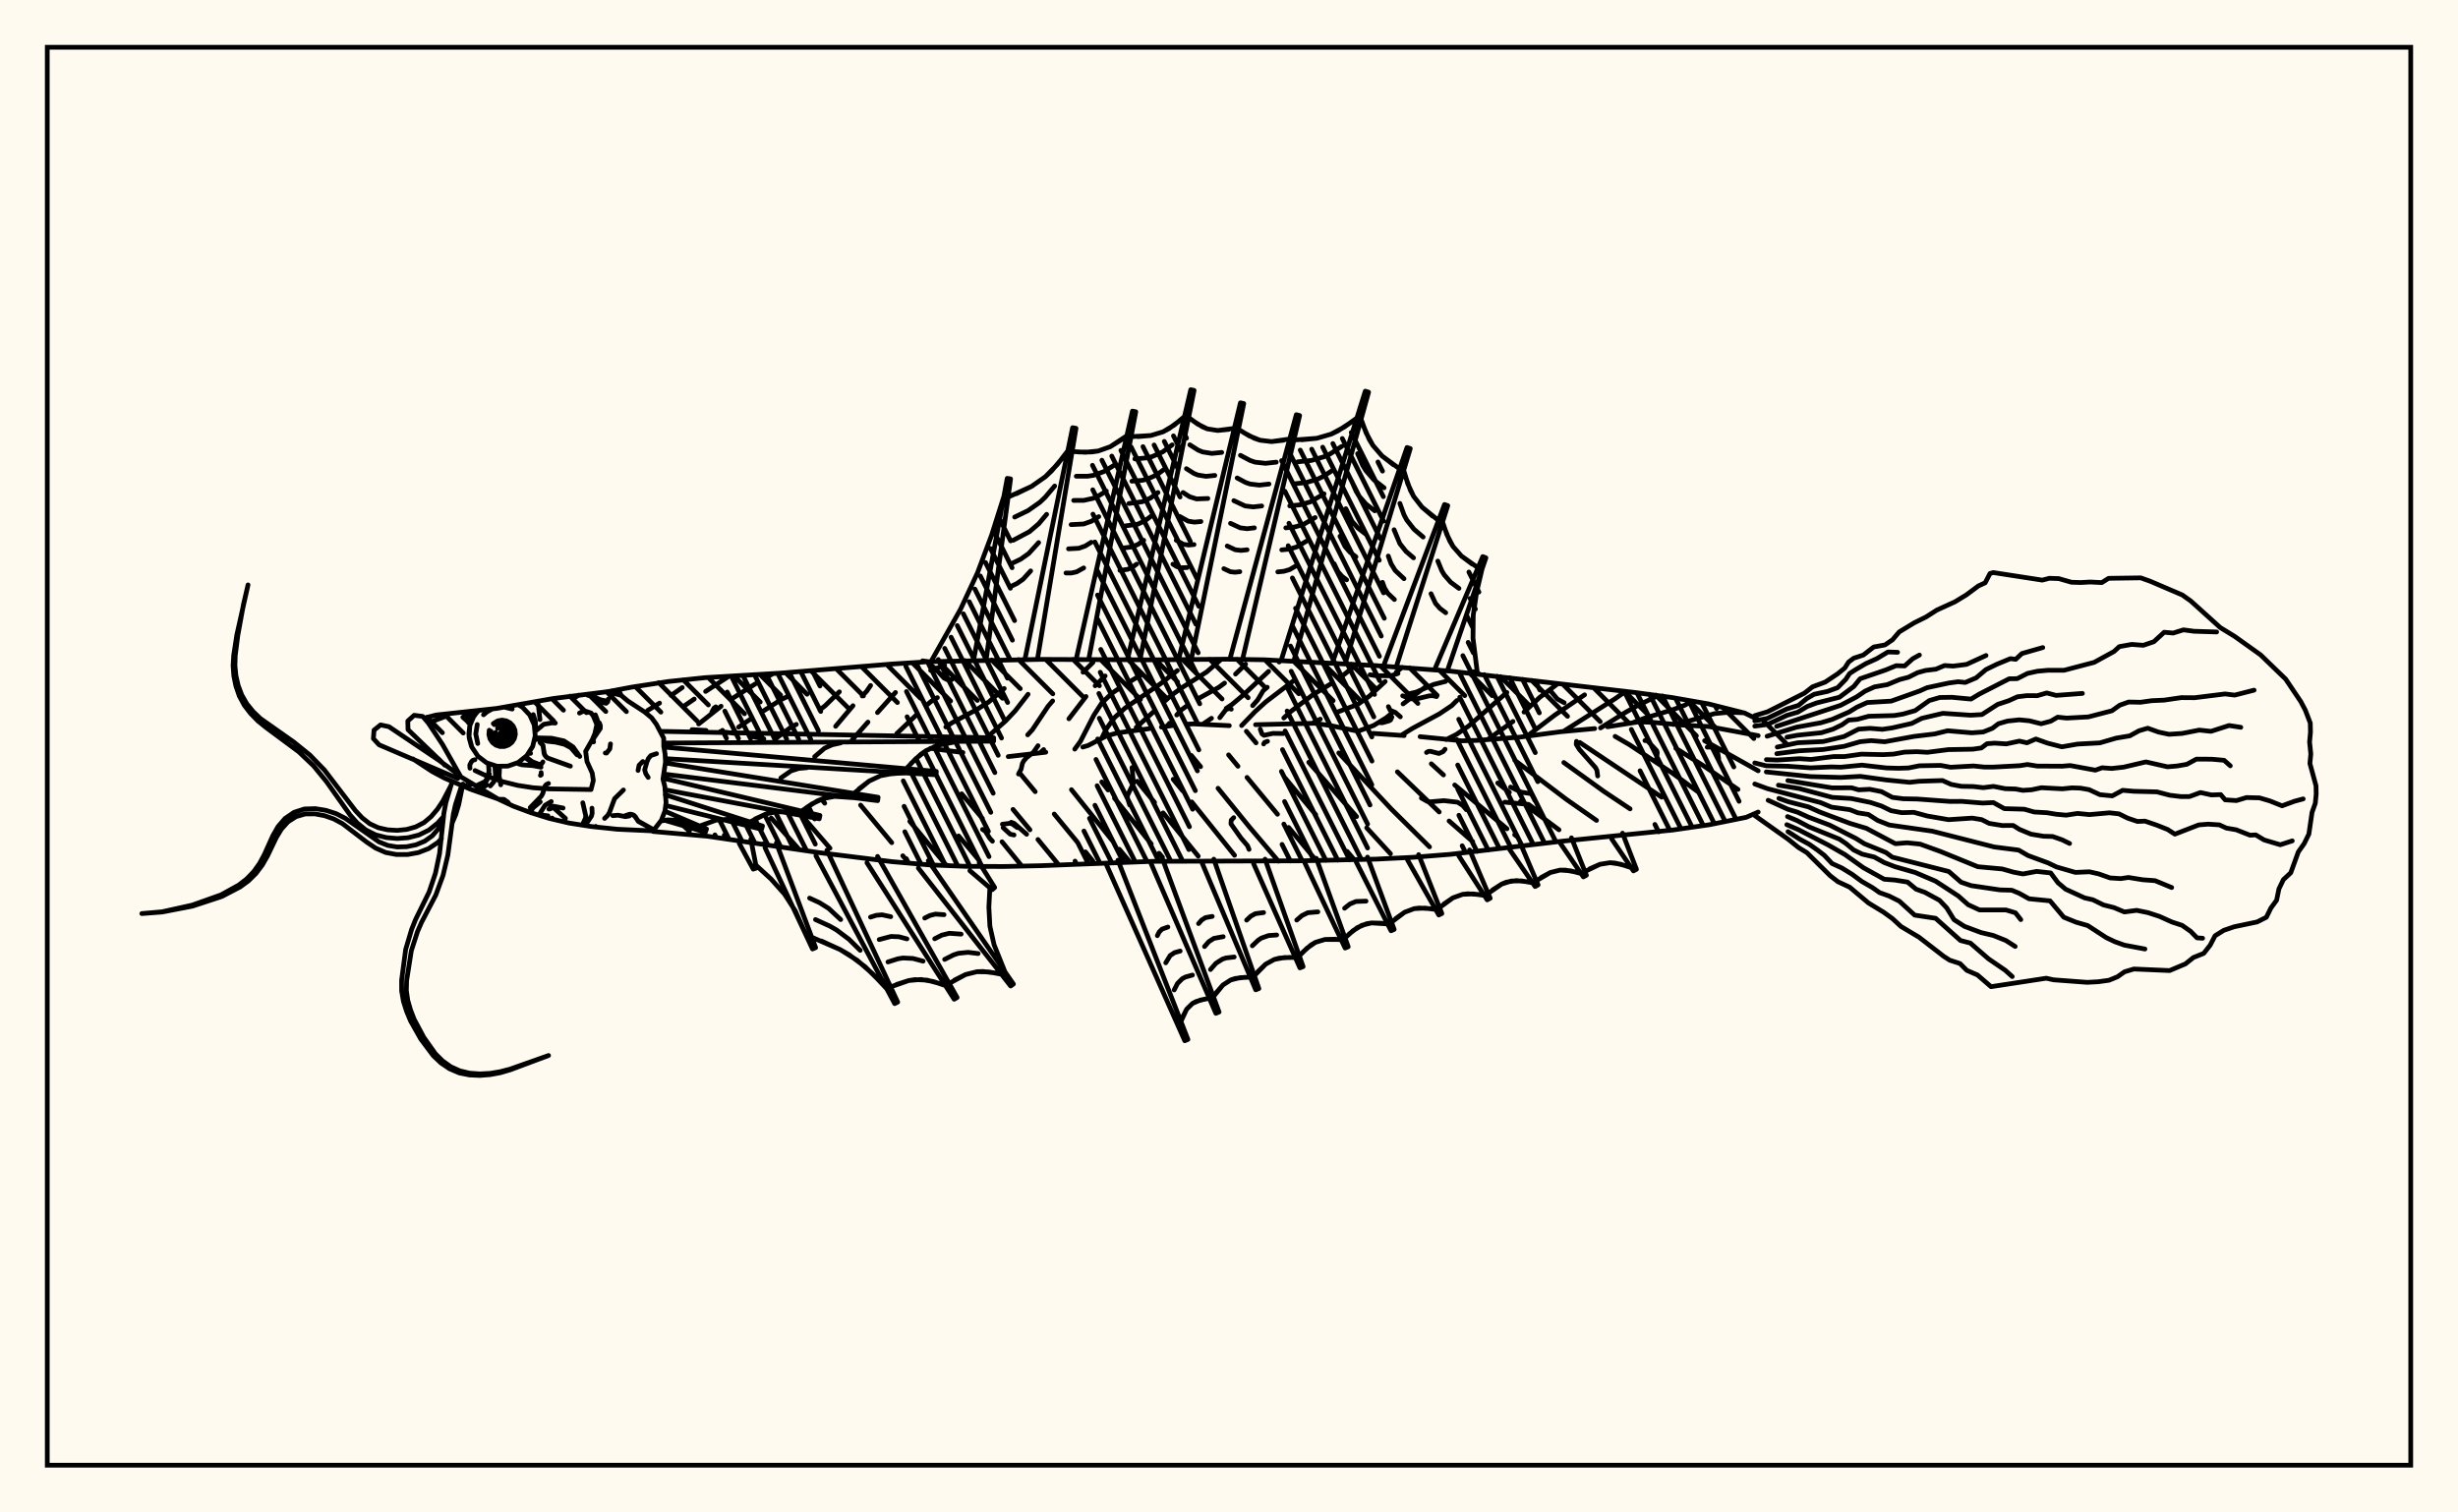 <svg xmlns="http://www.w3.org/2000/svg" width="520" height="320"><rect x="0" y="0" width="520" height="320" fill="floralwhite"/><rect x="10" y="10" width="500" height="300" stroke="black" stroke-width="1" fill="none"/><path stroke="black" stroke-width="1" fill="none" stroke-linecap="round" stroke-linejoin="round" d="
M 128.48 146.36 133.61 145.39 141.4 144.19 149.24 143.37 164.98 142.43 188.55 140.5 196.42 140 220.06 139.51 243.71 139.61 259.48 139.47 267.36 139.59 290.98 140.82 306.7 141.98 345.86 146.51 353.67 147.57 361.44 148.93 369.08 150.86 371.95 152.27 
M 371.95 171.81 369.43 172.92 361.71 174.48 353.91 175.61 330.38 177.99 306.89 180.75 299.03 181.38 291.16 181.77 275.39 182.13 243.86 182.24 220.23 183.16 212.35 183.33 204.46 183.3 196.59 182.99 188.73 182.31 173.09 180.37 149.69 176.93 138.17 175.92 
M 146.4 154.37 149.37 154.54 
M 152.35 154.78 155.46 155.16 
M 158.74 155.75 161.59 156.31 
M 196.83 158.33 203.71 159.22 
M 213.3 160.08 221.24 159.15 
M 229.07 158.06 230.22 157.72 234.14 155.68 236.49 155.05 243.07 154.18 
M 245.7 153.84 248.3 153.47 
M 251 153.23 252.4 153.16 260.07 153.53 
M 265.62 153.33 278.08 153.03 281.4 153.5 286.92 154.64 
M 290.44 155.17 297.06 155.63 
M 300.43 155.86 309.31 156.74 312.47 156.65 321.57 155.96 330.13 154.82 337.36 154.15 
M 340.08 153.77 346.59 152.74 349.59 152.83 355.79 153.4 361.51 153.72 371.95 155.65 
M 143.35 173.58 145.85 175.86 
M 144.33 145.47 141.96 147.14 
M 139.53 148.76 137.02 150.31 
M 153.22 176.71 153.84 177.32 
M 154.1 143.15 149.27 146.29 
M 146.87 147.9 144.49 149.54 
M 161.4 178.56 161.44 178.6 
M 163.58 142.51 162.27 143.22 
M 159.79 144.7 154.92 147.79 
M 152.55 149.42 147.8 153.18 
M 163.15 173.08 169.1 179.77 
M 166.58 147.38 165.24 148.03 161.59 150.37 
M 159.13 151.91 156.26 153.84 
M 169.44 172.34 175.59 179.46 
M 177.57 146.37 174.55 149.33 173.42 150.2 
M 168.47 153.26 167.18 153.97 164.01 156.34 
M 173.8 169.09 174.48 169.94 
M 184.18 145.03 183.37 146.22 182.4 147.25 
M 180.45 149.31 176.78 153.67 
M 182.06 170.34 188.65 178.29 
M 190.99 181.06 192.3 182.62 
M 199.84 140.75 196.88 141.84 
M 189.44 146.51 185.63 150.76 
M 183.62 152.78 180.27 156.56 
M 192.47 173.77 200.24 183.13 
M 198.31 147.6 197.03 148.36 195.93 149.29 
M 193.86 151.27 189.71 155.22 
M 202.8 176.86 207.17 182.06 
M 212.45 145.67 209.15 148.54 206.63 150.13 201.3 152.98 200.09 153.81 
M 203.45 167.95 207.83 173.16 
M 211.98 178.1 216.18 183.25 
M 217.49 146.89 214.78 150.38 212.77 152.51 209.49 155.41 
M 214.31 171.25 217.89 175.57 
M 219.58 177.62 224 183.01 
M 231.22 140.15 229.12 142.23 
M 222.69 148.3 221.73 149.42 218.4 154.4 217.41 155.48 
M 215.62 163.43 219 167.5 
M 223.03 172.23 227.89 178.14 
M 229.63 180.24 231.21 182.18 
M 233.8 143.02 231.68 145.09 
M 229.75 147.36 226.13 152.08 
M 220.79 158.59 220.04 159.28 
M 226.67 167.08 235.28 177.81 
M 236.79 179.68 238.79 182.08 
M 241.66 142.64 239.02 144.22 
M 236.45 145.85 235.2 146.7 233.06 148.77 231.41 151.32 228.58 156.84 227.37 158.5 
M 233.08 165.44 234.41 167.14 
M 235.77 168.87 243.55 178.55 
M 245.21 180.53 245.93 181.38 
M 249.08 141.87 245.53 144.65 238.03 149.8 235.81 151.8 234.04 154.22 233.11 156.12 
M 240.58 165.29 244.25 169.77 
M 246.06 171.98 253.49 181.14 
M 258.37 139.48 255.28 142.17 250.11 145.45 247.65 147.22 246.55 148.23 
M 244.38 150.28 240.36 153.92 
M 248.19 164.88 250.22 167.34 
M 252.12 169.67 261.17 180.96 
M 263.51 140.54 261.38 142.62 
M 259.06 144.52 257.85 145.42 253.77 147.67 
M 251.16 149.29 249.94 150.18 248.94 151.28 
M 247.41 153.02 246.88 153.66 
M 252.03 159.83 253.99 162.21 
M 257.68 166.78 264.31 174.96 270.45 182.21 
M 270.96 139.74 270.6 140.07 
M 268.38 142.04 262.95 147.11 260.66 149.03 259.4 149.88 
M 256.3 151.97 254.47 153.22 
M 259.91 159.71 261.9 162.13 
M 263.81 164.48 270.26 172.28 
M 272.62 175.07 278.46 182.08 
M 273.66 144.03 267.72 148.56 265.52 150.56 262.67 153.51 
M 263.67 154.72 265.72 157.17 
M 271.82 164.55 278.35 172.37 
M 284.99 180.14 286.5 181.9 
M 287.01 140.58 284.13 142.89 
M 281.65 144.62 277.75 146.99 273 150.59 271.59 151.91 
M 276.87 161.28 286.99 172.77 
M 289.13 175.15 294.16 180.62 
M 296.65 141.19 295.37 142.22 
M 293.04 144.19 289.7 147.28 287.22 149.05 282.59 150.78 
M 279.32 152.15 277.65 153.01 
M 283.22 159.3 294.3 171.14 302.42 179.18 
M 301.75 145.19 296.82 148.93 
M 294.45 150.88 293.27 151.86 290.61 153.49 287.25 154.73 
M 295.62 163.3 304.47 171.8 
M 306.56 173.7 311.56 178.07 
M 308.21 148.21 307.12 149.29 304.51 151.04 298.86 154.08 296.41 155.59 
M 302.8 161.6 305.38 163.96 
M 307.75 166.08 318.81 175.35 
M 320.43 176.61 321.04 177.08 
M 318.78 146.5 310.7 153.61 308.11 155.39 305.94 156.48 
M 316.85 165.66 319.31 167.65 
M 321.68 169.52 329.81 175.57 
M 329.34 144.81 325.73 147.55 322.41 150.66 
M 320.08 152.64 314.75 156.46 
M 320.45 160.86 331.39 169.14 337.75 173.58 
M 335.22 147.01 328.99 151.25 322.99 155.81 
M 330.83 161.33 339.3 167.44 344.85 171.14 
M 343.9 146.28 341.64 147.86 330.73 154.76 
M 334.21 157.09 351.53 168.66 
M 350.75 147.17 346.34 149.34 343.82 150.76 338.59 154.02 
M 341.68 155.8 344.7 157.55 353.72 163.52 359.4 167.66 
M 357.56 148.57 356.39 149.22 353.72 150.22 347.95 151.93 345.66 152.81 
M 354.53 158.32 360.35 162 367.68 167.03 
M 368.87 150.81 365.78 150.69 362.73 150.98 357.49 152.48 353.97 153.28 
M 360.61 156.72 371.95 163.08 
M 338 164.18 337.84 163.01 337.56 162.44 334.14 158.58 333.46 157.48 333.51 156.85 
M 319.57 166.52 321.85 167.61 323.98 167.94 324.72 169.37 
M 296.25 151.66 295.18 150.72 294.1 150.28 293.72 149.51 
M 318.34 169.72 323.37 170.19 324.89 171.32 
M 305.84 144.17 303.26 144.82 299.67 146.41 298.28 146.74 
M 264.24 179.71 263.92 178.93 262.54 177.32 260.41 174.31 260.47 173.53 261 172.99 
M 350.41 161.05 350.6 159.23 350.48 158.83 348.5 156.7 347.99 156.69 
M 258.05 151.84 259.33 150.16 260.01 149.87 260.48 150.05 
M 215.21 175.1 214.2 174.36 213.69 174.19 212.06 174.39 
M 289.84 142.76 291.06 142.96 294.26 142.98 295.75 142.49 
M 363.6 160.57 363.24 158.35 362.46 158.06 361.17 158.08 
M 310.22 171.32 309.46 170.43 308.37 169.73 305.46 169.4 302.54 169.65 301.99 169.58 300.7 168.85 
M 291.84 152.88 292.45 152.92 293.88 152.51 294.19 152.32 294.46 151.72 
M 301.78 159.21 302.18 158.98 302.63 158.96 304.41 159.42 305.29 159.03 305.71 158.52 
M 268.15 156.84 267.53 157.07 267.33 157.41 
M 328.08 146.25 329.47 147.9 330.91 148.68 
M 200.29 183.09 200.92 183.16 
M 268.09 145.4 267.22 146.15 266.06 148.1 265 149.29 
M 217.19 176.51 214.56 174.22 213.93 173.97 
M 271.5 155.2 269.29 155.17 267.4 155.58 266.97 155.27 266.61 154.3 
M 214.52 176.66 213.72 176.5 212.22 175.12 
M 215.47 163.77 216.02 162.74 216.29 161.54 216.56 161.02 217.15 160.32 218.6 159.19 219.6 157.77 
M 303.91 147.38 303.13 147.19 302.38 147.22 299.39 147.94 298.4 147.83 296.74 147.21 
M 151.43 149.55 151.05 149.81 150.57 150.7 
M 207.86 175.49 208.44 175.86 209.41 177.39 209.96 177.98 
M 239.48 162.4 239.79 165.69 238.53 168.29 238.5 168.78 238.99 170.32 
M 196.14 140.08 197.78 141.39 199.71 143.46 200.47 143.84 201.39 143.77 
M 195.17 139.82 196.46 140 
M 206.01 139.46 213.08 101.21 213.79 101.32 208.62 139.65 
M 216.87 139.29 226.91 90.49 227.63 90.62 219.47 139.52 
M 227.72 139.24 239.57 86.98 240.28 87.12 230.32 139.52 
M 238.57 139.31 251.91 82.45 252.61 82.6 241.17 139.6 
M 249.42 139.24 262.42 85.23 263.12 85.38 252.02 139.51 
M 260.27 139.16 274.24 87.74 274.94 87.92 262.87 139.48 
M 271.13 139.42 288.83 82.76 289.53 82.97 273.72 139.84 
M 281.97 139.95 297.66 94.68 298.35 94.9 284.55 140.43 
M 292.81 140.59 305.59 106.74 306.28 106.98 295.38 141.11 
M 303.64 141.33 313.68 117.76 314.35 118.02 306.19 141.93 
M 311.77 142.12 312.97 142.61 
M 196.95 139.98 203.21 128.89 206.8 121.18 209.79 113.19 212.37 105.04 
M 213.27 105.18 218.25 102.9 221.17 100.85 223.67 98.28 225.91 95.37 
M 226.81 95.53 229.64 95.69 232.34 95.42 234.87 94.52 238.38 92.2 
M 239.28 92.39 243.48 92.14 246.05 91.36 248.39 89.95 250.57 88.13 
M 251.46 88.33 253.39 89.74 255.42 90.74 257.61 91.08 261.12 90.63 
M 262.01 90.83 264.24 92.2 266.56 93.14 269 93.43 272.84 92.88 
M 273.73 93.1 278.59 92.73 281.61 91.85 284.41 90.34 287.06 88.43 
M 287.94 88.69 289.01 91.59 290.44 94.23 292.38 96.47 296.09 99.2 
M 296.96 99.49 297.83 102.38 299.06 105.02 300.83 107.29 304.32 110.12 
M 305.18 110.42 306.11 113.15 307.38 115.6 309.18 117.65 312.67 120.12 
M 313.52 120.45 312.38 125.29 311.67 130.16 311.62 135.05 312.55 142.44 
M 214.98 104.48 218.25 102.9 221.17 100.85 222.47 99.63 224.81 96.85 
M 214.66 109.4 217.48 108.04 219.98 106.28 221.1 105.22 223.12 102.83 
M 214.35 114.31 217.79 112.49 219.74 110.82 221.42 108.82 
M 214.03 119.23 215.93 118.31 217.62 117.12 219.73 114.8 
M 213.72 124.14 215.16 123.45 216.44 122.55 218.04 120.79 
M 228.23 95.64 231.01 95.63 232.34 95.42 234.87 94.52 237.23 93.05 
M 227.69 100.76 230.14 100.75 231.32 100.57 233.55 99.77 235.64 98.47 
M 227.14 105.88 229.27 105.87 231.28 105.43 232.23 105.02 234.05 103.89 
M 226.6 111 229.27 110.86 230.92 110.27 232.45 109.31 
M 226.05 116.12 228.25 116 229.6 115.52 230.86 114.73 
M 225.51 121.23 226.67 121.23 227.76 120.99 229.26 120.16 
M 240.71 92.38 243.48 92.14 246.05 91.36 247.25 90.72 249.49 89.07 
M 240.08 97.1 242.58 96.88 243.76 96.6 245.97 95.61 247.99 94.12 
M 239.45 101.81 241.67 101.62 242.72 101.37 244.68 100.49 246.48 99.16 
M 238.82 106.53 241.68 106.15 243.4 105.37 244.97 104.21 
M 238.19 111.25 240.65 110.92 242.12 110.25 243.46 109.26 
M 237.56 115.96 239.61 115.69 240.83 115.14 241.96 114.31 
M 236.93 120.68 238.57 120.46 239.55 120.02 240.45 119.36 
M 252.42 89.06 254.39 90.31 255.42 90.74 257.61 91.08 259.93 90.85 
M 251.71 94.11 253.48 95.24 254.41 95.62 256.37 95.93 258.46 95.72 
M 250.99 99.16 252.57 100.16 253.39 100.5 255.14 100.78 257 100.59 
M 250.28 104.21 251.65 105.09 253.13 105.56 255.53 105.47 
M 249.56 109.26 251.36 110.26 252.67 110.47 254.06 110.34 
M 248.84 114.31 250.34 115.15 251.44 115.32 252.6 115.21 
M 248.13 119.36 248.92 119.86 249.76 120.13 251.13 120.08 
M 263.12 91.54 265.38 92.74 266.56 93.14 269 93.43 271.55 93.14 
M 262.42 96.34 264.46 97.42 265.51 97.78 267.71 98.03 270 97.78 
M 261.72 101.13 263.53 102.09 264.47 102.41 266.42 102.64 268.46 102.41 
M 261.02 105.93 263.42 107.05 265.13 107.25 266.92 107.05 
M 260.32 110.73 262.38 111.68 263.84 111.86 265.37 111.68 
M 259.62 115.52 261.33 116.32 262.55 116.46 263.83 116.32 
M 258.91 120.32 260.29 120.96 261.27 121.07 262.29 120.96 
M 275.37 93.05 278.59 92.73 281.61 91.85 283.03 91.17 285.74 89.41 
M 274.53 97.71 277.42 97.42 280.14 96.63 281.42 96.02 283.86 94.44 
M 273.69 102.37 276.26 102.11 278.68 101.41 279.82 100.86 281.99 99.46 
M 272.85 107.03 275.1 106.8 277.21 106.19 280.11 104.48 
M 272.01 111.68 273.93 111.49 275.75 110.96 278.23 109.5 
M 271.16 116.34 272.77 116.18 274.28 115.74 276.35 114.52 
M 270.32 121 271.61 120.87 272.82 120.52 274.47 119.55 
M 288.45 90.16 289.66 92.96 290.44 94.23 292.38 96.47 294.8 98.34 
M 287.21 95.98 288.28 98.46 288.96 99.58 290.68 101.55 292.81 103.21 
M 285.96 101.8 286.9 103.95 287.49 104.93 288.98 106.64 290.83 108.08 
M 284.72 107.63 286.01 110.28 287.28 111.73 288.85 112.95 
M 283.48 113.45 284.54 115.62 285.58 116.82 286.86 117.81 
M 282.24 119.27 283.06 120.97 283.87 121.9 284.88 122.68 
M 297.37 100.95 298.38 103.74 299.06 105.02 300.83 107.29 303.09 109.22 
M 296.15 106.51 297.02 108.92 297.6 110.02 299.13 111.97 301.07 113.63 
M 294.92 112.08 296.14 115.01 297.42 116.64 299.04 118.03 
M 293.7 117.64 294.28 119.26 295.15 120.69 297.02 122.44 
M 292.47 123.2 292.92 124.43 293.58 125.51 294.99 126.84 
M 305.62 111.8 306.68 114.42 307.38 115.6 309.18 117.65 311.45 119.35 
M 304.18 118.71 305 120.72 305.53 121.62 306.91 123.2 308.65 124.49 
M 302.74 125.62 303.68 127.65 304.64 128.74 305.85 129.64 
M 139.71 154.74 210.22 156.1 210.21 156.82 140.41 157.21 
M 140.44 158.06 198.08 163.21 198.03 163.93 140.75 160.51 
M 140.76 161.42 185.77 168.69 185.67 169.4 140.41 163.77 
M 140.28 164.65 173.46 172.53 173.31 173.24 140.68 167.1 
M 140.72 168.14 161.31 174.76 161.11 175.45 140.83 170.42 
M 140.66 171.62 149.47 175.39 149.23 176.07 139.99 173.37 
M 202.64 156.86 198.42 157.68 195.91 158.82 193.72 160.54 191.73 162.64 
M 191.66 163.55 188.88 163.64 186.26 164.14 183.87 165.26 180.66 167.86 
M 180.54 168.77 176.57 168.5 174.1 168.97 171.79 170.08 169.59 171.61 
M 169.4 172.51 166.9 171.9 164.44 171.72 162.08 172.2 158.66 173.91 
M 158.41 174.78 156.11 173.85 153.8 173.36 151.49 173.52 148.02 174.77 
M 147.71 175.63 145.64 174.4 143.51 173.6 141.29 173.46 139.8 173.71 
M 201.2 157.07 198.42 157.68 195.91 158.82 194.78 159.61 192.71 161.56 
M 177.86 157.18 176.05 157.58 174.42 158.32 172.34 160.1 
M 190.26 163.57 187.54 163.82 186.26 164.14 183.87 165.26 181.71 166.92 
M 170.75 162.42 168.98 162.58 167.35 163.1 165.19 164.6 
M 179.2 168.6 176.57 168.5 174.1 168.97 172.92 169.45 170.68 170.82 
M 168.15 172.17 165.66 171.73 164.44 171.72 162.08 172.2 159.79 173.26 
M 207.15 182.52 210.43 187.78 209.89 188.25 205.18 184.22 
M 196.38 182.12 214.39 208.2 213.81 208.62 194.28 183.66 
M 185.65 181.2 202.48 211.05 201.86 211.42 183.41 182.54 
M 174.94 179.89 189.91 212.02 189.27 212.34 172.61 181.05 
M 164.24 178.35 172.55 200.5 171.89 200.78 161.85 179.36 
M 158.84 177.56 160.03 183.65 159.35 183.89 156.39 178.44 
M 209.41 187.85 209.2 191.95 209.42 195.98 210.3 199.89 212.59 205.59 
M 211.85 206.13 209.24 205.64 206.69 205.59 204.27 206.19 200.8 208.07 
M 200.02 208.53 197.42 207.66 194.83 207.23 192.25 207.46 188.42 208.8 
M 187.6 209.21 184.6 206.02 181.35 203.18 177.72 200.9 171.72 198.29 
M 170.88 198.64 168.25 192.72 165.95 189.15 163.11 185.97 159.91 183.04 
M 210.54 205.86 207.95 205.54 206.69 205.59 204.27 206.19 201.94 207.36 
M 206.93 201.75 204.8 201.49 202.75 201.7 201.76 202.02 199.84 202.99 
M 203.33 197.64 200.83 197.46 199.25 197.85 197.74 198.62 
M 199.72 193.53 197.89 193.4 196.74 193.69 195.63 194.24 
M 198.72 208.07 196.12 207.37 193.54 207.26 192.25 207.46 189.69 208.28 
M 195.29 203.36 193.15 202.79 191.02 202.69 189.96 202.86 187.85 203.53 
M 191.87 198.65 190.18 198.2 188.5 198.13 186 198.79 
M 188.44 193.95 186.6 193.55 185.37 193.66 184.16 194.04 
M 186.12 207.59 183.02 204.54 179.59 201.97 177.72 200.9 173.77 199.09 
M 181.98 201.07 179.61 198.73 176.98 196.76 175.55 195.94 172.52 194.56 
M 177.85 194.56 175.31 192.2 173.38 190.99 171.27 190.02 
M 343.25 176.28 346.2 183.92 345.56 184.26 340.95 177.49 
M 332.45 177.27 335.61 185.18 334.97 185.53 330.15 178.5 
M 321.66 178.49 325.39 187.22 324.76 187.57 319.38 179.75 
M 310.9 179.83 315.26 190.05 314.62 190.39 308.6 181.05 
M 300.12 180.82 305.03 193.28 304.38 193.59 297.77 181.95 
M 289.3 181.34 294.94 196.64 294.28 196.93 286.92 182.38 
M 278.47 181.6 285.22 200.31 284.56 200.58 276.06 182.6 
M 267.63 181.78 275.68 204.52 275 204.78 265.21 182.75 
M 256.79 181.78 266.32 209.16 265.65 209.42 254.36 182.71 
M 245.93 181.73 257.9 214.12 257.22 214.39 243.51 182.69 
M 236.5 182 251.31 219.92 250.64 220.2 234.09 183 
M 345.1 183.58 342.85 182.84 340.63 182.52 338.46 182.87 335.29 184.39 
M 334.49 184.82 332.24 184.24 330.06 184.09 327.98 184.6 325.02 186.34 
M 324.22 186.78 321.92 186.38 319.71 186.4 317.67 187.06 314.82 189.03 
M 314.02 189.45 311.67 189.13 309.43 189.22 307.37 189.96 304.54 192.03 
M 303.72 192.42 301.39 192.13 299.17 192.25 297.15 193.01 294.38 195.11 
M 293.54 195.48 290.15 195.27 288.1 195.77 286.26 196.9 284.55 198.44 
M 283.71 198.79 280.3 198.77 278.28 199.38 276.5 200.61 274.87 202.24 
M 274.03 202.58 271.72 202.59 269.6 202.99 267.75 204 265.37 206.43 
M 264.52 206.75 262.35 206.85 260.38 207.33 258.72 208.4 256.7 210.88 
M 255.85 211.22 253.93 211.59 252.28 212.3 251.04 213.52 249.83 216.13 
M 343.97 183.18 341.73 182.61 340.63 182.52 338.46 182.87 336.34 183.81 
M 333.36 184.5 331.13 184.09 330.06 184.09 327.98 184.6 325.99 185.69 
M 323.06 186.55 320.8 186.31 318.67 186.64 317.67 187.06 315.75 188.3 
M 312.84 189.26 310.53 189.1 309.43 189.22 307.37 189.96 305.46 191.27 
M 302.54 192.25 300.26 192.12 299.17 192.25 297.15 193.01 295.28 194.34 
M 292.39 195.33 290.15 195.27 289.1 195.44 287.15 196.26 285.39 197.64 
M 288.99 190.66 286.86 190.73 285.59 191.26 284.45 192.16 
M 282.54 198.71 280.3 198.77 278.28 199.38 277.36 199.92 275.67 201.4 
M 278.8 192.93 276.66 193.11 275.43 193.72 274.33 194.67 
M 272.86 202.56 270.63 202.72 269.6 202.99 267.75 204 266.13 205.55 
M 270.09 197.82 268.38 197.94 266.85 198.48 266.17 198.93 264.93 200.11 
M 267.32 193.08 265.58 193.31 264.6 193.85 263.73 194.68 
M 263.42 206.77 261.33 207.02 260.38 207.33 258.72 208.4 257.34 209.98 
M 261.1 202.48 259.37 202.68 258.59 202.94 257.22 203.82 256.08 205.13 
M 258.77 198.18 256.8 198.54 255.72 199.24 254.82 200.27 
M 256.45 193.89 255.01 194.15 254.22 194.66 253.56 195.41 
M 254.87 211.38 253.05 211.89 252.28 212.3 251.04 213.52 250.18 215.2 
M 252.27 206.3 250.77 206.72 250.13 207.06 249.11 208.07 248.4 209.45 
M 249.67 201.22 248.49 201.55 247.55 202.17 246.62 203.71 
M 247.07 196.14 245.84 196.58 245.25 197.16 244.84 197.96 
M 371.23 151.41 373.92 150.6 381.73 146.66 383.46 145.31 386.12 144.32 388.74 142.58 390.27 141.34 391.06 140.09 392.16 139.26 394.2 138.59 396.39 136.89 398.78 136.45 400.37 135.36 401.79 133.7 404.97 131.77 407.47 130.53 409.74 129.08 413.58 127.33 415.98 125.87 418.54 123.97 419.97 123.31 420.99 121.34 421.69 121.14 432.05 122.74 433.57 122.35 435.55 122.42 438.22 123.19 440.19 123.25 442.18 123.14 444.64 123.26 446.08 122.36 452.88 122.26 454.87 122.97 461.67 125.88 463.45 127.14 469.72 132.79 472.72 134.62 478.23 138.55 483.55 143.69 486.75 148.45 487.7 150.25 488.75 152.98 488.79 154.92 488.6 156.99 488.86 159.51 488.67 161.53 489.96 166.25 490 167.99 489.81 169.95 489.12 171.89 488.45 176.47 487.47 178.47 486.22 180.24 484.62 184.66 483.06 186.11 482.12 188.06 481.63 190.46 480.41 192.13 479.46 194.07 477.51 195.06 472.66 196.08 470.47 196.83 468.61 197.98 467.56 199.99 466.21 201.71 464.02 202.59 462.35 203.93 458.99 205.35 451.43 205.02 449.46 205.61 447.97 206.66 446.16 207.4 443.93 207.71 441.55 207.84 434.45 207.31 432.89 206.97 421.21 208.76 418.34 206.28 416.08 205.3 414.64 203.86 412.46 203.15 411.21 202.34 405.97 198.29 402.15 196.01 400.38 194.37 398.49 193 395.3 191.06 391.31 187.71 388.82 186.55 387.17 185.27 382.25 180.4 380.47 179.31 378.33 177.59 371.23 172.55 
M 371.23 152.52 373.86 152 378 150 380.49 149.24 382.22 147.8 383.79 146.89 386.61 146.29 388.77 145.49 390.49 143.72 391.29 142.5 392.58 141.67 394.74 140.4 397.04 139.36 399.41 137.94 401.44 138.01 
M 371.23 153.63 373.92 153.28 378.03 151.35 380.32 150.68 382.34 149.47 384.33 148.72 389.14 147.52 392.19 145.23 393.51 143.61 398.92 141.75 401.14 140.84 402.94 140.9 404.65 139.37 406.06 138.59 
M 375.85 153.67 389.39 149.23 392.78 147.44 394.58 146.22 396.55 145.33 399.27 144.85 401.86 143.78 403.74 143.29 405.67 142.32 407.35 141.85 409.55 141.58 411.38 140.81 413.21 140.93 416.03 140.57 420.15 138.69 
M 373.84 155.77 380.04 153.86 385.26 152.91 387.62 152.2 391.2 150.63 392.84 149.62 395 148.64 400.08 148.34 406.12 146.19 407.66 145.5 412.27 144.51 414.25 144.24 415.77 144.39 418.06 143.42 420.13 141.67 422.4 140.56 425.32 139.35 426.43 139.5 427.74 138.27 432.16 137.01 
M 378.04 155.97 380.23 155.56 385.32 155.03 387.76 154.28 389.7 153.34 391.07 152.36 392.92 152.2 395.33 151.54 400.73 151.39 402.54 151.09 405.16 150.35 408.15 148.22 410.38 147.57 412.93 147.53 416.97 147.91 418.73 146.85 425.06 143.61 426.75 143.59 428.93 142.48 431.05 142.01 433.17 141.82 436.68 141.81 443.03 140.14 447.23 137.84 448.35 136.81 450.97 136.34 453.43 136.53 455.66 135.77 457.84 133.77 459.74 133.94 461.92 133.26 464.15 133.56 468.94 133.71 
M 375.99 158.06 380.32 157.15 385.73 156.89 390.12 155.83 393.18 154.27 395.62 154.1 398.22 154.31 400.27 154.01 404.44 153.06 406.56 151.98 411.03 150.92 416.9 151.32 419.29 151.18 422.62 149.03 424.94 148.26 426.8 147.42 428.76 147.18 431 147.19 432.99 146.61 434.98 147.13 440.54 146.71 
M 375.89 159.46 380.61 158.85 385.67 158.58 390.14 157.9 393.51 156.93 395.85 156.7 398.72 156.94 404.9 155.81 409.26 155.29 412.03 154.61 417.15 155.05 419.55 154.87 421.5 154.09 422.78 153.12 424.7 152.56 427.17 152.3 429.31 152.5 431.8 153.13 433.83 152.59 435.32 151.73 437.21 151.93 441.8 151.68 446.79 150.38 448.45 149.2 450.32 148.53 452.84 148.58 455.19 148.25 457.83 148.13 461.47 147.6 464.28 147.62 470.73 146.82 472.76 147.07 476.86 146.02 
M 373.69 160.72 375.97 160.81 380.66 160.52 383.13 160.68 387.89 160.07 390.2 160.07 393.77 159.56 398.39 159.66 400.6 159.55 402.9 159.13 405.51 159.04 407.75 159.17 412.18 158.6 417.36 158.51 419.17 158.25 420.36 157.35 421.98 157.23 424.44 157.39 427.21 156.8 428.82 157.16 430.7 156.35 433.17 157.23 436.2 158.01 439.51 157.43 444.21 157.18 447.72 156.16 450.56 155.69 452.53 154.61 454.37 154.07 456.65 154.89 458.85 155.36 461.62 155.18 465.26 154.47 467.75 154.73 471.57 153.5 474.05 153.88 
M 371.23 161.42 373.68 162.03 378.23 162.12 383.04 162.46 387.42 162.26 389.44 162.32 393.91 161.88 399.09 162.48 401.64 162.55 403.76 162.48 406.05 162.02 410.56 161.94 412.64 162.33 417.51 162.06 419.75 162.29 421.82 162.29 427.28 162 428.92 161.75 430.96 162.08 436.24 162.11 437.95 161.97 443.28 162.95 444.7 162.44 446.74 162.59 449.26 162.31 453.98 161.2 458.54 162.24 460.61 162.06 462.63 161.71 464.66 160.61 467.91 160.63 470.52 160.86 471.83 162.03 
M 373.67 163.32 383.06 164.31 389.39 164.49 393.57 164.26 399.05 165.02 404.01 165.52 405.98 165.3 410.94 165.14 412.78 165.96 414.95 166.37 417.48 166.41 419.56 166.65 421.74 166.38 424.24 166.87 426.39 166.93 427.93 167.22 429.79 167.1 431.86 166.66 436.3 166.9 438.34 166.69 440.12 166.75 441.95 167.07 444.23 168.13 446.86 168.39 449.06 167.21 451.43 167.42 456.31 167.54 459.01 168.25 461.32 168.53 463.2 168.53 465.51 167.68 467.84 168.19 469.8 168.12 470.74 169.23 473.14 169.38 475.26 168.74 478 168.81 480.18 169.45 482.78 170.49 485.39 169.53 487.25 169.03 
M 378.23 165.15 387.57 166.69 391.74 166.68 393.2 167.11 395.54 166.99 398.04 167.49 400.33 168.7 402.63 169 405.66 169.06 412.61 169.57 415.01 169.55 419.43 169.91 421.71 169.8 424.03 171.09 428.25 171.21 430.34 171.8 433.04 171.95 434.97 172.27 437.11 172.47 439.51 172.1 442.03 172.35 446.27 171.97 448.27 172.19 450.09 173.09 452.17 173.8 453.78 173.73 456.29 174.59 458.59 175.51 460.1 176.49 465.16 174.53 467.13 174.37 469.5 174.52 471.02 175.21 473.07 175.56 476 176.71 477.21 176.64 478.98 177.71 482.4 178.73 484.94 177.91 
M 376.23 166.12 380.65 166.84 387.64 168.71 391.6 168.94 395.68 169.77 398.05 170.54 400.06 171.52 402.31 171.94 404.87 171.87 407.74 172.65 412.21 173.42 417.23 173.09 419.22 173.41 420.82 174.21 423.59 174.66 425.91 174.65 427.21 175.47 429.67 176.49 432.32 176.93 434.23 176.98 436.23 177.68 437.83 178.46 
M 371.23 165.87 373.94 166.87 385.18 169.82 387.46 170.77 391.35 171.31 393.04 171.97 395.26 172.32 397.24 173.59 399.68 174.55 408.76 175.85 421.89 179.2 427.05 179.86 429.06 181.02 433.28 182.57 435.07 183.43 439.06 184.58 442.02 184.45 443.97 184.89 446.4 185.75 448.64 185.89 450.3 185.65 453.31 186.14 455.91 186.33 459.43 187.78 
M 376.33 168.92 378.28 169.61 382.59 170.72 385 171.81 391.33 174.19 394.83 175.25 400.98 178.51 403.43 178.31 406.2 178.59 410.51 180.15 418.42 183.38 423.58 183.85 425.98 184.53 427.96 184.91 430.85 184.37 433.83 184.69 435.36 186.75 436.99 188.13 441 189.97 442.76 190.37 444.99 191.46 447.23 192.03 449.42 192.95 452.03 192.61 454.4 193.09 456.85 193.89 459.49 195.08 461.63 195.78 463.44 197.05 464.79 198.43 465.97 198.51 
M 374.06 169.32 378.21 171.21 380.25 171.83 382.62 172.9 387.07 174.57 392.62 177.39 394.42 178.51 398.98 180.37 400.31 181.35 412.28 184.39 414.87 186.65 417.01 187.38 423.09 188.28 425.6 188.35 427.15 188.99 429.25 190.16 433.69 190.6 436.6 194.06 439.18 195.11 441.67 195.83 445.59 198.38 447.39 199.24 449.42 199.97 453.77 200.79 
M 378.16 172.77 380.24 173.64 382.69 174.94 389.12 177.53 390.54 178.48 392.15 179.83 393.98 180.72 396.52 181.33 398.61 182.49 400.89 183.37 405.18 184.6 409.47 186.43 414.28 189.56 416.38 191.42 418.8 192.53 424.39 192.53 426.38 193.13 427.51 194.57 
M 378.01 174.48 380.43 175.52 386.75 178.77 390.33 180.82 394.2 183.58 398.62 186.03 400.8 186.19 403.56 186.63 405.34 188.12 407.24 188.81 410.31 190.48 411.83 192.08 413.38 194.58 415.6 196 419.11 197.31 421.68 197.92 424.35 198.99 426.32 200.25 
M 378.26 175.96 380.64 177.49 382.77 178.64 384.52 179.87 385.95 180.97 387.58 182.7 389.64 183.64 391.82 184.98 393.87 186.49 396.13 187.8 397.64 188.86 399.63 189.57 401.81 190.66 405.06 193.62 409.49 194.29 414.75 198.99 416.83 199.53 420.68 202.87 424.22 205.29 425.7 206.62 
M 89.72 151.94 92.25 151.28 105.06 149.89 116.98 147.8 128.47 146.35 131.37 147.1 132.85 148.33 136.35 150.62 137.85 151.86 138.86 153.24 140.41 156.18 140.42 157.9 140.7 159.52 140.79 161.22 140.25 164.84 140.65 166.43 140.91 169.79 140.67 171.59 139.91 173.56 138.17 175.8 130.61 175.45 125.16 174.88 120.44 174.15 116.18 173.15 112.27 171.93 108.59 170.56 105.29 169.01 97.29 164.24 
M 94.12 161.91 92.75 160.53 
M 125.96 151.24 126.44 152.5 125.85 155.19 125.33 156.44 123.89 158.97 124.18 161.13 125.29 163.57 125.52 165.14 125.04 167.05 116.17 166.91 112.79 166.67 109.54 166.17 106.39 165.39 103.31 164.35 100.5 163.03 
M 93.75 161.53 86.32 154.38 86.27 152.55 87.62 151.34 89.41 151.57 90.6 152.96 93.63 157.53 97.38 164.17 
M 96.85 164.7 80.21 157.59 78.99 156.28 79.13 154.48 80.51 153.37 82.28 153.75 92.88 160.88 97.27 164.09 
M 99.82 158.06 99.23 155.82 99.4 153.52 100.3 151.39 101.23 150.36 
M 109.63 149.13 110.49 149.59 112.07 151.27 113.02 153.38 113.23 155.69 112.69 157.93 111.44 159.88 109.63 161.32 107.45 162.09 105.14 162.12 102.94 161.39 101.1 159.99 99.82 158.06 
M 99.73 157.86 99.27 156.19 99.2 155.32 99.38 153.59 99.98 151.96 101.1 150.38 
M 101.07 157.31 100.65 155.29 100.97 153.29 
M 102.29 151.23 103.08 150.57 104.15 150 
M 106.77 149.63 108.36 150.02 
M 103.66 156.33 103.43 155.43 103.5 154.5 
M 104.36 153.1 105.29 152.52 106.2 152.36 107.11 152.51 107.93 152.94 108.56 153.61 108.94 154.46 109.03 155.38 108.81 156.28 108.31 157.06 107.59 157.63 106.72 157.94 105.79 157.95 104.91 157.66 104.18 157.1 103.66 156.33 
M 104.85 152.77 104.58 153.32 
M 103.88 154.71 103.46 155.55 
M 106.13 152.37 105.27 154.09 
M 104.85 154.94 103.94 156.75 
M 107.14 152.52 105.95 154.92 
M 105.88 155.04 104.67 157.47 
M 107.99 153 105.55 157.87 
M 108.66 153.83 106.6 157.94 
M 109.02 155.28 108.01 157.3 
M 90.31 151.74 93.59 155.03 
M 94.01 151.1 98 155.09 
M 97.99 150.74 99.81 152.56 
M 113.09 148.49 117.14 152.54 
M 116.78 147.84 119.2 150.26 
M 120.57 147.29 124.07 150.79 
M 124.46 146.84 128.16 150.54 
M 128.33 146.37 132.52 150.56 
M 120.48 162.05 115.79 160.37 115.2 159.71 114.84 157.66 114.26 157.12 
M 100.23 151.57 99.38 150.98 98.24 150.71 
M 105.48 169.1 106.62 169.13 107.44 169.71 107.76 170.17 
M 123.29 169.85 123.91 172.58 123.86 173.08 123.18 174.58 
M 119.62 173.15 117.27 171.03 116.83 170.9 116.35 171.16 
M 138.33 175.58 135.04 173.73 134.12 172.49 133.43 172.25 132.46 172.58 
M 124.31 147.09 125.38 147.38 127.64 148.39 128.32 148.39 128.68 147.93 
M 111.97 159.06 112.24 159.4 
M 99.53 153.2 99.07 152.88 
M 117.48 152.98 116.75 152.95 115.04 153.24 113.37 154.61 
M 112.82 151.19 113.28 152.72 113.29 153.83 113.1 154.24 
M 137.25 174.99 135.02 173.79 134.41 172.78 133.81 172.34 133.13 172.28 132 172.68 
M 125.23 170.99 125.28 172.01 125.15 172.63 123.79 174.67 
M 94.1 151.63 90.61 152.96 
M 100.93 166.15 102.59 165.38 103.24 164.43 103.44 163.05 103.33 161.52 
M 129.15 157.39 129.01 158.45 128.32 159.33 128.05 159.31 
M 122.66 160.05 121.23 158.03 119.31 156.76 116.69 156.19 113.74 156.12 
M 137.13 164.48 136.62 163.7 136.38 162.88 136.86 161.19 137.19 160.45 137.69 159.85 138.89 159.46 
M 111.18 160.09 112.61 161.16 114 161.7 114.5 161.71 114.86 161.2 
M 122.09 159.72 120.77 158.2 119.42 157.48 117.53 157.02 115.79 156.83 114.13 156.35 113.12 156.51 
M 120.67 162.1 115.96 160.41 115.49 160.11 115.1 159.41 114.89 157.72 114.33 157.17 
M 114.42 153.77 113.15 154.76 
M 113.45 148.42 113.88 149.12 114.23 152.25 
M 119.12 170.96 117 170.56 116.59 170.72 116.12 171.18 
M 134.98 163.01 135.2 161.91 135.99 161.12 
M 101.68 166.93 102.99 166.07 
M 122.59 150.87 123.22 150.56 123.89 150.47 125.06 150.87 125.51 151.5 126.2 153.14 
M 111.02 160.22 112.07 161.01 113.72 161.69 
M 126.03 174.84 125.98 174.97 
M 131.89 167.14 130.02 168.97 128.93 171.91 128.57 172.51 127.9 173.16 
M 105.94 166.05 105.59 164.17 105.7 162.11 
M 100.48 160.74 100.05 160.85 99.76 161.12 99.38 161.85 99.42 162.54 
M 126.79 152.93 127.01 153.51 127 154.13 125.69 156.06 125.46 156.64 125.58 156.97 
M 116.73 173.28 116.8 173.08 
M 116.03 165.76 115.56 166 115.27 166.36 114.84 167.86 114.51 168.46 112.17 170.87 
M 114.29 169.67 112.79 170.89 112.16 171.89 
M 116.62 169.59 115.3 170.38 114.28 172.01 114.58 172.45 115.93 172.61 
M 133.16 172.63 132.33 172.79 130.77 172.48 129.63 172.57 
M 100.76 166.38 102.32 165.78 102.75 165.47 103.37 164.42 103.53 163.75 
M 99.53 153.2 97.91 151.74 
M 119.57 157.46 118.67 157.15 115.93 156.76 114.21 156.32 113.03 156.53 
M 125.57 147.79 126.73 148.45 128.23 148.81 128.58 148.47 128.69 147.92 
M 114.33 164.05 114.51 163.93 114.48 163.45 
M 121.84 147.45 122.45 147.07 
M 124.31 146.86 127.03 148.05 128.06 148.27 
M 103.73 166.29 104.46 165.43 104.7 164.83 104.82 164.05 104.69 161.97 
M 109.66 161.6 110.43 161.82 112.73 161.99 114.45 162.32 
M 97.66 166.22 96.35 170.25 95.9 172.29 94.75 180.9 93.73 185.2 92.19 189.38 89.17 195.16 88.32 197.11 87.02 201.15 86.02 207.49 85.97 209.59 86.27 211.66 86.86 213.7 87.63 215.68 89.65 219.47 92.12 222.96 93.63 224.46 95.35 225.69 97.29 226.57 99.36 227.06 101.5 227.21 103.65 227.1 105.78 226.75 107.87 226.21 116.05 223.32 107.92 226.36 105.83 226.97 103.68 227.37 101.5 227.54 99.31 227.44 97.15 227 95.11 226.13 93.28 224.89 91.67 223.37 89.03 219.85 86.87 216.03 86.02 213.99 85.35 211.87 84.97 209.66 84.96 207.42 85.82 200.88 87.08 196.64 87.9 194.58 90.77 188.75 92.12 184.75 92.99 180.59 93.92 171.97 94.34 169.77 95.61 165.51 
M 97.93 165.88 97.05 170.22 96.4 172.38 95.64 174.17 
M 93.4 177.43 92.66 178.22 90.69 179.54 88.5 180.39 86.21 180.8 83.89 180.8 81.6 180.37 79.47 179.44 77.59 178.18 72.45 174.26 70.62 173.27 68.66 172.58 66.62 172.2 64.58 172.21 62.63 172.78 60.92 173.88 59.54 175.41 58.45 177.21 56.58 181.12 55.48 183.03 54.15 184.8 52.57 186.36 50.8 187.66 46.92 189.68 40.72 191.72 34.32 192.96 30 193.29 34.31 192.91 40.66 191.5 46.76 189.33 50.52 187.25 52.21 185.94 53.68 184.41 54.92 182.67 55.93 180.79 57.71 176.83 58.82 174.89 60.3 173.17 62.21 171.87 64.41 171.16 66.71 171.09 68.94 171.45 71.1 172.14 73.11 173.17 80.17 178.12 82.04 178.87 84.02 179.2 86.04 179.14 88.01 178.74 89.85 177.97 91.45 176.84 92.75 175.35 93.73 173.67 
M 95.78 165.57 95.79 165.53 
M 93.84 172.75 92.57 174.16 90.73 175.63 88.6 176.67 86.33 177.24 84.02 177.41 81.73 177.21 79.48 176.64 77.38 175.59 75.59 174.13 74.08 172.45 69.04 165.34 66.33 162.03 63.23 159.08 56.29 153.93 54.58 152.55 53.03 150.97 51.68 149.21 50.63 147.26 49.91 145.17 49.47 143.02 49.31 140.83 49.44 138.64 50.1 134.34 52.47 123.75 51.49 127.98 50.32 134.38 49.77 138.67 49.7 140.82 49.91 142.95 50.39 145.04 51.14 147.03 52.19 148.87 53.53 150.53 55.06 152 62.13 156.98 65.55 159.74 68.62 162.9 75.19 171.51 76.62 173.03 78.21 174.28 80.02 175.12 81.99 175.57 84.02 175.69 86.03 175.49 87.95 174.95 89.7 174.04 91.22 172.76 92.53 171.22 93.68 169.49 95.34 166.32 
M 87.35 160.56 91.38 163.21 94.03 164.63 99.58 167 105.29 169.01 
M 104.92 168.88 105.03 168.86 
M 97.83 166.3 99.72 165.94 
M 129.5 146.14 130.14 146.78 
M 134.39 145.25 139.81 150.67 
M 139.35 144.42 147.46 152.53 
M 144.55 143.84 149.86 149.15 
M 149.83 143.34 157.51 151.01 
M 155.27 142.99 160.83 148.54 
M 160.74 142.67 165.15 147.08 
M 166.22 142.36 170.74 146.89 
M 171.57 141.93 179.71 150.06 
M 176.9 141.47 182.67 147.24 
M 182.22 141.01 189.85 148.64 
M 187.56 140.57 194.73 147.73 
M 193 140.22 201.1 148.32 
M 198.5 139.93 206.77 148.2 
M 204.1 139.75 212.09 147.74 
M 209.77 139.63 215.84 145.7 
M 215.47 139.54 222.73 146.8 
M 221.22 139.51 229.2 147.49 
M 226.99 139.49 232.59 145.09 
M 232.82 139.54 241.27 147.99 
M 238.65 139.58 246.77 147.7 
M 244.47 139.61 249.12 144.27 
M 250.17 139.54 258.53 147.89 
M 255.89 139.47 264.05 147.63 
M 261.68 139.47 267.41 145.2 
M 267.6 139.6 274.77 146.78 
M 273.62 139.84 282.03 148.25 
M 279.73 140.16 287.58 148.01 
M 285.86 140.51 291.05 145.7 
M 292.02 140.89 299.96 148.83 
M 298.22 141.3 304.04 147.12 
M 304.46 141.76 309.88 147.18 
M 310.9 142.4 315.67 147.18 
M 317.43 143.15 323.61 149.33 
M 324.02 143.95 331.62 151.56 
M 330.61 144.76 338.53 152.68 
M 337.13 145.5 344.61 152.98 
M 343.66 146.24 348.43 151.01 
M 350.26 147.05 358.88 155.68 
M 357.18 148.19 363.01 154.02 
M 364.47 149.7 371.03 156.26 
M 373.06 152.5 378.12 157.56 
M 128.5 146.32 128.52 146.37 
M 130.82 145.9 131.44 147.16 
M 151.25 176.64 151.52 177.18 
M 152.17 173.42 154.23 177.54 
M 154.74 173.5 156.94 177.91 
M 157.78 174.51 159.68 178.33 
M 159.71 173.31 162.43 178.76 
M 152.84 154.52 153.68 156.2 
M 161.75 172.34 165.18 179.19 
M 153.34 150.45 156.23 156.24 
M 164 171.77 167.92 179.62 
M 153.85 146.42 158.78 156.27 
M 166.57 171.85 170.65 180.01 
M 154.69 143.03 161.33 156.3 
M 169.41 172.47 172.48 178.6 
M 157.14 142.87 163.88 156.34 
M 171.01 170.6 172.34 173.27 
M 159.6 142.73 166.43 156.37 
M 162.07 142.59 168.97 156.41 
M 164.53 142.46 171.52 156.44 
M 166.99 142.32 173.14 154.61 
M 169.42 142.12 173.63 150.53 
M 171.85 141.91 173.47 145.14 
M 191.73 181.67 192.2 182.61 
M 191.42 175.98 194.85 182.84 
M 191.26 170.6 197.47 183.02 
M 191.09 165.21 200.05 183.13 
M 192.12 162.21 202.63 183.23 
M 193.79 160.48 205.21 183.33 
M 191.9 151.65 194.46 156.75 
M 195.6 159.04 207.76 183.36 
M 191.77 146.31 197.01 156.79 
M 197.61 157.99 209.23 181.24 
M 191.63 140.97 199.55 156.82 
M 199.8 157.32 209.1 175.9 
M 193.76 140.17 202.1 156.86 
M 202.14 156.94 209.61 171.87 
M 196.21 140.01 210.12 167.83 
M 198.5 139.53 210.47 163.46 
M 199.86 137.18 211.18 159.81 
M 201.2 134.81 211.88 156.15 
M 202.51 132.36 212.54 152.42 
M 227.43 182.19 227.76 182.86 
M 203.8 129.87 213.17 148.63 
M 228.05 178.38 230.23 182.74 
M 205.05 127.31 213.13 143.48 
M 229.31 175.82 232.7 182.62 
M 206.24 124.63 213.68 139.51 
M 230.49 173.14 235.18 182.5 
M 207.39 121.86 214.18 135.45 
M 231.64 170.38 237.67 182.43 
M 208.49 119.02 214.64 131.31 
M 232.1 166.24 240.16 182.35 
M 209.54 116.05 213.75 124.46 
M 231.86 160.68 242.65 182.27 
M 210.55 113.01 214.11 120.12 
M 232.22 156.35 245.15 182.2 
M 211.54 109.91 213.8 114.44 
M 232.56 151.96 247.69 182.21 
M 232.47 146.72 250.22 182.22 
M 232.76 142.23 251.51 179.75 
M 232.87 137.4 251.63 174.92 
M 232.26 131.11 252.31 171.22 
M 232.18 125.9 252.88 167.29 
M 231.97 120.41 253.32 163.1 
M 231.63 114.67 253.62 158.66 
M 231.22 108.78 253.21 152.77 
M 231.18 103.63 253.81 148.91 
M 231.12 98.45 253.11 142.44 
M 271.22 178.66 272.98 182.17 
M 233.11 97.37 253.48 138.12 
M 271.6 174.35 275.49 182.13 
M 235.2 96.5 252.99 132.07 
M 271.75 169.59 278 182.09 
M 237.13 95.29 253.62 128.28 
M 271.09 163.21 280.51 182.05 
M 239.29 94.56 253.2 122.37 
M 271.31 158.6 283.02 182 
M 241.8 94.5 251.82 114.55 
M 271.87 154.65 285.52 181.94 
M 244.15 94.15 249.65 105.15 
M 272.29 150.43 288.01 181.86 
M 246.31 93.39 249.22 99.22 
M 272.5 145.79 289.32 179.42 
M 248.25 92.22 249.86 95.45 
M 273.15 142.02 289.32 174.36 
M 250.05 90.76 251.02 92.7 
M 273.01 136.68 289.83 170.32 
M 273.41 132.41 290.22 166.04 
M 274.08 128.69 290.25 161.03 
M 273.41 122.28 290.22 155.92 
M 272.52 115.46 290.64 151.68 
M 272.68 110.71 290.79 146.93 
M 271.82 103.92 291.87 144.02 
M 309.33 178.95 310.06 180.4 
M 271.12 97.46 291.82 138.85 
M 308.63 172.49 312.46 180.14 
M 272.48 95.12 292.21 134.58 
M 308.38 166.92 314.84 179.85 
M 275.07 95.23 292.85 130.81 
M 308.38 161.86 317.22 179.54 
M 277.5 95.04 292.7 125.44 
M 308.23 156.49 319.6 179.24 
M 279.82 94.61 291.79 118.54 
M 308.6 152.18 321.98 178.93 
M 281.97 93.85 291.99 113.9 
M 308.81 147.53 324.37 178.65 
M 283.97 92.78 292.7 110.24 
M 308.87 142.58 326.77 178.39 
M 285.86 91.5 292.65 105.08 
M 309.47 138.72 329.17 178.12 
M 291.51 97.74 292.48 99.68 
M 310.59 135.91 311.7 138.13 
M 314.01 142.74 325.33 165.38 
M 310.29 130.24 311.64 132.94 
M 316.7 143.07 324.79 159.24 
M 311.01 126.62 312.13 128.86 
M 319.4 143.39 324.89 154.39 
M 310.75 121.03 312.87 125.27 
M 322.09 143.72 325.65 150.83 
M 324.79 144.05 325.76 145.99 
M 350.1 174.43 350.89 176 
M 346.96 163.08 353.27 175.7 
M 345.11 154.32 355.63 175.36 
M 343.92 146.88 357.99 175.02 
M 346.29 146.56 360.36 174.69 
M 348.99 146.9 362.68 174.28 
M 351.69 147.23 364.98 173.82 
M 354.46 147.71 367.28 173.35 
M 357.23 148.2 367.91 169.54 
M 360.01 148.68 366.8 162.27 
M 362.84 149.28 363.16 149.93 
"/></svg>